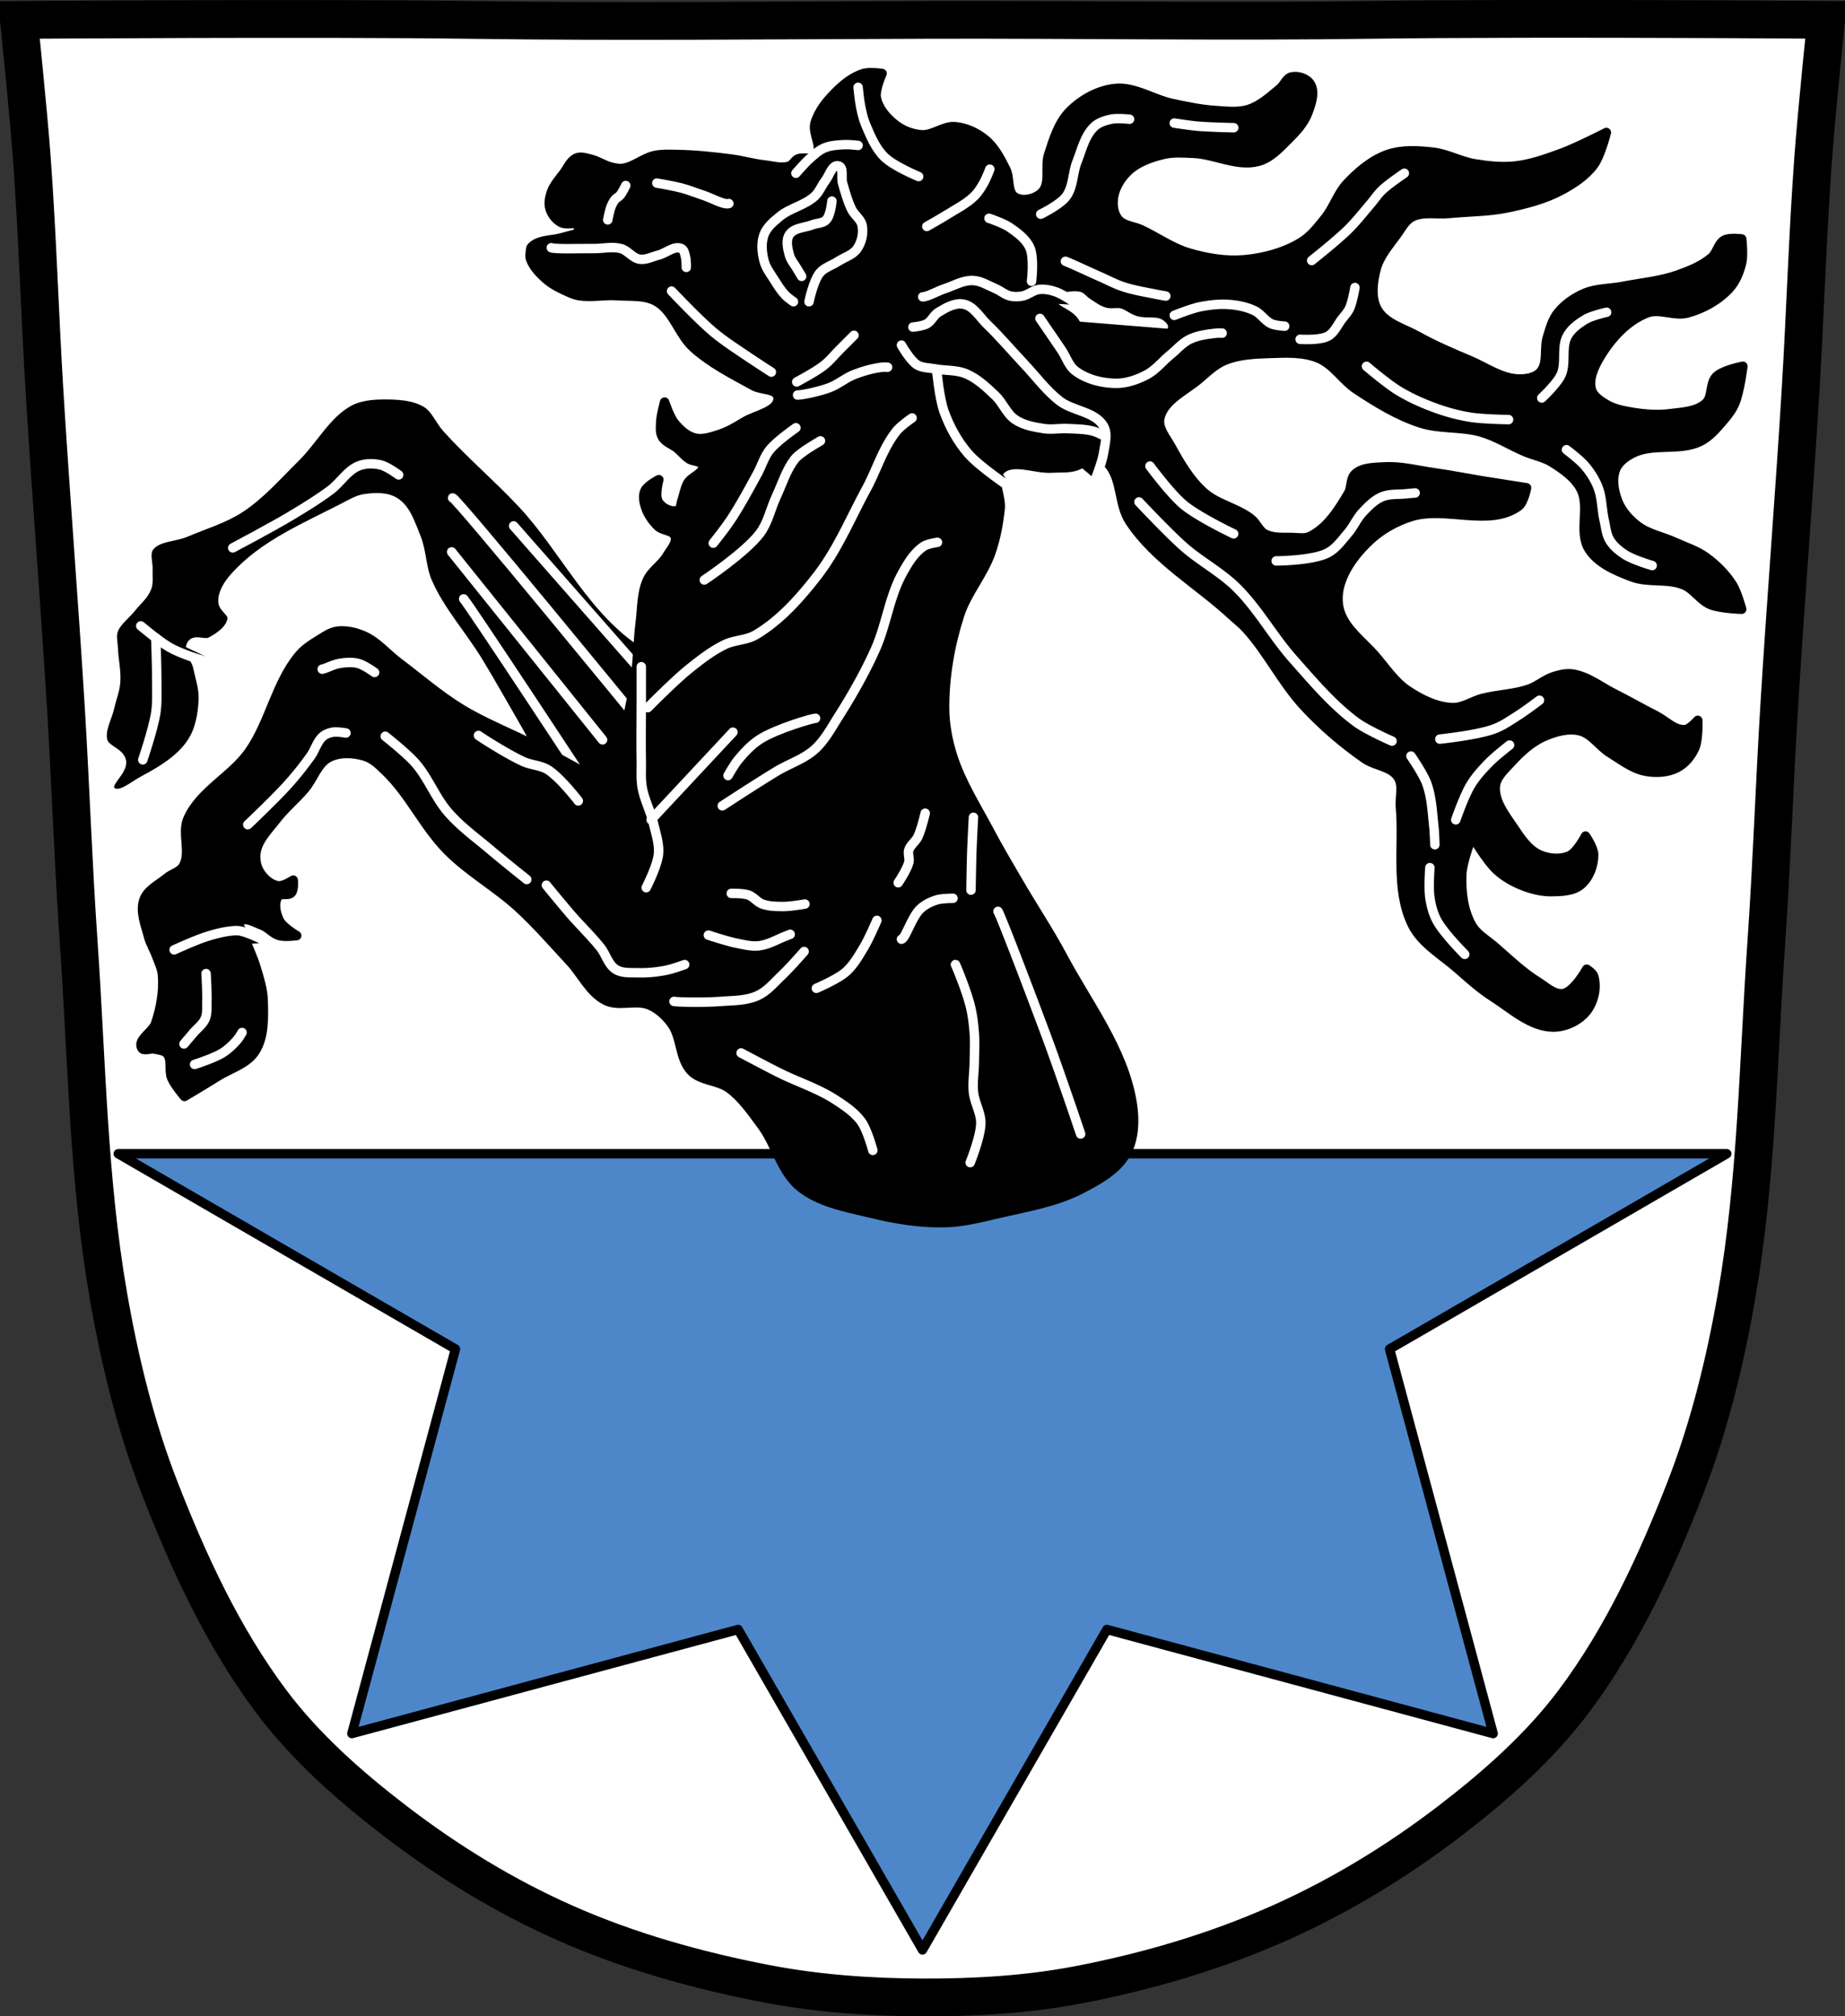 <svg xmlns="http://www.w3.org/2000/svg" viewBox="0 0 977.12 1067.6"><rect x="0" y="0" width="977.12" height="1067.6" fill="#333333" stroke="none"/><g stroke="#000"><path d="M798.39 10.025c-26.17.053-51.02.198-70.798.478-79.11 1.122-156.7-.214-235.05 0-2.653.007-5.305.036-7.958.043-78.35.214-155.94 1.122-235.05 0-79.11-1.122-239.53 0-239.53 0s4.995 48.18 6.784 72.32c3.067 41.38 4.256 82.87 6.784 124.29 3.405 55.766 7.902 111.49 11.307 167.25 2.529 41.41 3.91 82.9 6.784 124.29 4.346 62.59 5.02 125.75 15.786 187.56 6.02 34.562 14.418 68.979 27.14 101.67 15.355 39.473 33.473 78.71 58.839 112.63 18.288 24.456 41.648 45.04 65.884 63.62 27.747 21.272 57.962 39.816 89.93 53.968 33.818 14.97 69.917 25.08 106.24 32.09 27.334 5.278 55.35 7.255 83.19 7.349 27.662.094 55.55-1.52 82.71-6.741 36.46-7.01 72.54-17.626 106.46-32.746 31.934-14.235 62.23-32.696 89.98-53.968 24.24-18.58 47.595-39.17 65.884-63.62 25.365-33.919 43.484-73.16 58.839-112.63 12.718-32.695 21.12-67.16 27.14-101.72 10.762-61.814 11.44-124.97 15.786-187.56 2.874-41.39 4.256-82.87 6.784-124.29 3.405-55.766 7.902-111.44 11.307-167.21 2.529-41.41 3.717-82.909 6.784-124.29 1.79-24.14 6.784-72.32 6.784-72.32s-90.24-.636-168.73-.478z" fill="#fff"/><path d="M798.39 10.025c-26.17.053-51.02.198-70.798.478-79.11 1.122-156.7-.214-235.05 0-2.653.007-5.305.036-7.958.043-78.35.214-155.94 1.122-235.05 0-79.11-1.122-239.53 0-239.53 0s4.995 48.18 6.784 72.32c3.067 41.38 4.256 82.87 6.784 124.29 3.405 55.766 7.902 111.49 11.307 167.25 2.529 41.41 3.91 82.9 6.784 124.29 4.346 62.59 5.02 125.75 15.786 187.56 6.02 34.562 14.418 68.979 27.14 101.67 15.355 39.473 33.473 78.71 58.839 112.63 18.288 24.456 41.648 45.04 65.884 63.62 27.747 21.272 57.962 39.816 89.93 53.968 33.818 14.97 69.917 25.08 106.24 32.09 27.334 5.278 55.35 7.255 83.19 7.349 27.662.094 55.55-1.52 82.71-6.741 36.46-7.01 72.54-17.626 106.46-32.746 31.934-14.235 62.23-32.696 89.98-53.968 24.24-18.58 47.595-39.17 65.884-63.62 25.365-33.919 43.484-73.16 58.839-112.63 12.718-32.695 21.12-67.16 27.14-101.72 10.762-61.814 11.44-124.97 15.786-187.56 2.874-41.39 4.256-82.87 6.784-124.29 3.405-55.766 7.902-111.44 11.307-167.21 2.529-41.41 3.717-82.909 6.784-124.29 1.79-24.14 6.784-72.32 6.784-72.32s-90.24-.636-168.73-.478z" fill="none" stroke-width="20"/></g><path d="m62.64 610.872 148.97 86.28 29.594 17.12-10.06 37.37-44.781 166.22 166.25-44.781 38.31-10.313 11.75 20.406 85.88 149.22 85.91-149.22 11.75-20.406 38.31 10.313 166.25 44.781-44.781-166.22-10.06-37.37 29.594-17.12 148.97-86.28H62.656z" fill="#4d87ca" stroke="#000" stroke-linejoin="round" stroke-width="5"/><g stroke-width="5.087"><g stroke="#fff"><path d="M342.546 341.727c-28.49-17.374-43.233-50.876-66.049-75.228-12.816-13.673-27.179-25.858-39.752-39.752-3.889-4.298-6.027-10.495-11.01-13.456-6.6-3.92-14.952-4.32-22.625-4.281-6.237.032-12.875.67-18.348 3.67-12.135 6.658-18.841 20.296-28.748 29.967-9.291 9.074-17.889 19.175-28.75 26.299-8.774 5.756-19.09 8.726-28.748 12.846-6.477 2.761-15.494 2.21-19.57 7.95-2.364 3.329-.374 8.157-.612 12.232-.179 3.06.467 6.305-.611 9.174-1.536 4.083-5.262 6.96-7.95 10.396-3.217 4.113-8.057 7.305-9.786 12.232-1.08 3.078-.112 6.525 0 9.785.204 5.927 1.711 11.834 1.224 17.741-.363 4.386-2.116 8.544-3.058 12.846-1.334 6.093-5.386 12.352-3.67 18.348 1.31 4.575 8.789 5.743 9.785 10.397 1.175 5.484-9.425 11.892-5.504 15.901 4.192 4.287 11.834-2.69 17.125-5.504 9.615-5.11 19.677-11.1 25.682-20.182 4.31-6.516 5.752-14.821 6.116-22.625.28-5.993-1.784-11.873-3.057-17.74-.852-3.914-5.302-8.303-3.058-11.621 1.84-2.724 6.851.258 9.785-1.224 5.02-2.535 10.86-6.659 11.62-12.231.467-3.435-4.813-5.71-4.892-9.174-.108-4.74 2.968-9.293 6.116-12.846 15.37-17.363 38.127-26.636 58.712-37.307 3.327-1.725 6.685-3.766 10.397-4.281 5.285-.733 11.417-1.057 15.902 1.835 5.994 3.864 8.259 11.767 11.009 18.348 3.164 7.574 2.85 16.322 6.116 23.852 6.64 15.305 18.228 27.953 26.91 42.199 6.75 11.077 13.04 22.429 19.57 33.633 8.554 14.683 15.057 30.774 25.683 44.035 16.514 20.595 33.354 63.01 58.097 53.819 40.961-15.218 37.944-93.283 14.678-130.268-4.944-7.86-17.403-6.517-26.299-9.174-.805-.241-1.729-.174-2.446-.612z" stroke-linejoin="round" stroke-width="5"/><g stroke-linecap="round"><path d="M74.559 331.388s9.484 8.011 14.822 11.116c3.825 2.225 8.003 3.815 12.175 5.294 6.215 2.201 19.057 5.293 19.057 5.293" stroke-width="5"/><path d="M82.5 337.737s.574 15.883.53 23.825c-.03 5.296.27 10.645-.53 15.883-1.299 8.505-6.88 24.88-6.88 24.88M123.26 290.098s20.68-10.93 30.704-16.94c7.22-4.33 14.436-8.719 21.174-13.76 5.21-3.899 8.772-10.31 14.822-12.704 3.613-1.431 7.862-1.419 11.645-.53 3.538.831 9.53 5.294 9.53 5.294M239.719 263.63c2.117 0 97.401 116.458 97.401 116.458M239.188 292.21l79.936 99.515M245.547 317.097c2.647 2.647 66.699 100.045 66.699 100.045M272.016 278.45l69.34 78.875" stroke-width="5"/></g></g><path d="M461.845 38.474c-1.631-.028-3.311.075-4.485.43-5.638 1.708-10.515 5.632-14.682 9.798-4.686 4.687-9.219 10.148-11.026 16.525-1.561 5.506 4.19 12.702.614 17.17-2.078 2.596-6.83.406-9.829 1.843-1.698.814-2.488 3.042-4.27 3.655-4.252 1.464-9.012-.085-13.483-.584-5.773-.644-11.41-2.318-17.17-3.071-9.754-1.275-19.557-2.307-29.393-2.457-3.885-.06-7.848-.233-11.641.614-5.812 1.298-10.661 5.874-16.555 6.727-2.032.293-4.147-.136-6.143-.615-3.836-.92-7.183-3.38-11.027-4.27-2.396-.553-5.068-1.555-7.34-.614-3.215 1.331-4.685 5.162-6.758 7.956-2.464 3.32-5.415 6.49-6.727 10.412-.909 2.719-1.494 5.872-.614 8.6.979 3.037 3.253 5.988 6.143 7.341 2.59 1.213 8.57 0 8.57 0l.614 5.529s-6.136 1.552-9.184 2.426c-5.341 1.534-12.119.882-15.941 4.915-.579.611-.511 1.621-.614 2.457-.15 1.217-.398 2.495 0 3.655 1.511 4.405 5.06 7.996 8.57 11.057 3.378 2.948 7.551 4.885 11.64 6.727 1.766.796 3.616 1.532 5.529 1.843 6.653 1.079 13.488-.492 20.21 0 7.001.512 14.737-.423 20.827 3.071 9.075 5.208 11.834 17.528 19.627 24.51 9.367 8.396 20.846 14.125 31.85 20.211 4.158 2.298 12.437 1.381 12.866 6.113.665 7.283-11.5 9.076-17.75 12.865-4.296 2.606-8.689 5.26-13.484 6.758-4.136 1.291-8.665 2.891-12.866 1.842-4.256-1.061-7.833-4.39-10.628-7.77-2.639-3.193-5.313-11.242-5.313-11.242s-1.858 6.761-2.028 10.228c-.133 2.734-.531 5.777.8 8.17 1.627 2.928 5.411 3.97 7.985 6.113 2.112 1.758 3.841 3.98 6.113 5.528 2.264 1.543 6.805.999 7.34 3.686.792 3.977-5.946 5.661-7.955 9.184-1.599 2.806-1.993 6.139-3.071 9.184-.583 1.645-.378 3.92-1.813 4.914-1.51 1.047-3.81.653-5.528 0-2.3-.874-4.583-2.643-5.529-4.914-1.415-3.401.615-11.027.615-11.027s-6.018 3.072-7.341 5.926c-1.174 2.533-.609 5.687.215 8.355 1.22 3.95 3.743 7.578 6.727 10.443 2.509 2.409 7.892 1.985 8.999 5.283 1.193 3.56-2.384 7.213-4.3 10.442-2.816 4.747-8.148 7.838-10.413 12.866-3.058 6.798-2.749 14.657-3.686 22.053-1.184 9.356-1.236 18.812-2.457 28.165-1.69 12.952-5.599 25.594-6.726 38.607-.424 4.884.729 9.868 0 14.713-.413 2.747-2.458 7.955-2.458 7.955s-29.271-16.172-44.105-23.897c-12.963-6.749-26.764-11.95-39.222-19.596-11.697-7.182-22.119-16.25-33.08-24.51-6.166-4.647-11.326-10.999-18.398-14.098-4.367-1.915-9.371-3.087-14.098-2.458-3.351.446-6.299 2.536-9.184 4.3-3.97 2.43-8.047 4.99-11.026 8.57-12.21 14.678-15.428 35.205-26.354 50.863-9.183 13.16-25.938 20.876-32.464 35.54-3.422 7.687 1.753 17.84-2.457 25.125-1.758 3.043-5.859 3.906-8.57 6.143-4.345 3.586-10.358 6.335-12.255 11.64-2.217 6.204.75 13.227 2.427 19.597.956 3.632 3.024 6.88 4.3 10.413 1.164 3.22 2.796 6.384 3.071 9.798.697 8.637-.873 17.542-3.685 25.74-1.603 4.673-9.624 8.49-7.341 12.866 1.043 2 4.525.123 6.726.615 2.334.52 5.209.637 6.758 2.457 2.83 3.325.745 8.84 2.426 12.866 1.528 3.66 6.757 9.798 6.757 9.798s11.526-6.82 17.17-10.413c6.834-4.35 15.834-6.665 20.21-13.484 4.913-7.66 4.543-17.868 4.3-26.967-.156-5.847-2.03-11.53-3.685-17.14-1.792-6.075-4.798-11.758-6.757-17.78-.72-2.214-3.367-4.991-1.813-6.726 2.622-2.926 7.952.501 11.641 1.843 3.359 1.22 5.74 4.544 9.184 5.498 2.949.818 9.184 0 9.184 0s-7.413-4.308-9.184-7.955c-1.876-3.863-3.15-9.405-.614-12.866 1.415-1.932 5.343-.06 6.939-1.843 1.516-1.691 1.013-6.727 1.013-6.727s-5.137 3.433-7.955 3.041c-4.046-.562-7.676-3.85-9.798-7.34-1.936-3.185-2.577-7.373-1.843-11.027 1.285-6.389 6.446-11.385 10.412-16.556 4.576-5.963 10.462-10.795 15.327-16.524 4.522-5.326 6.643-13.385 12.866-16.556 5.645-2.875 12.923-2.466 18.98-.614 4.338 1.326 7.762 4.807 11.027 7.955 12.677 12.222 20.148 29.125 32.494 41.683 11.407 11.6 25.984 19.615 37.963 30.626 9.574 8.797 18.093 18.694 26.967 28.197 6.415 6.868 10.626 16.583 19.013 20.826 6.964 3.522 16.1-.6 23.282 2.458 4.668 1.985 8.643 5.704 11.64 9.798 5.356 7.314 4.111 18.607 10.413 25.125 5.147 5.322 14.268 4.797 20.21 9.214 6.97 5.181 11.999 12.619 17.17 19.596 7.594 10.244 10.331 24.402 20.211 32.464 10.464 8.541 24.876 10.88 37.993 14.098 12.598 3.093 25.643 5.189 38.607 4.914 9.735-.205 19.325-2.712 28.808-4.914 14.73-3.42 30.074-5.891 43.491-12.866 9.028-4.695 18.963-10.082 23.897-18.982 4.385-7.912 4.562-18.046 3.071-26.967-4.7-28.114-23.348-52.067-36.769-77.214-7.156-13.413-15.645-26.076-23.282-39.222-5.191-8.934-10.488-17.8-15.326-26.936-6.93-13.077-15.064-25.75-19.597-39.836-2.663-8.279-4.282-17.042-4.3-25.741-.033-16.555 2.868-33.267 7.956-49.02 3.79-11.735 12.494-21.437 16.555-33.08 2.612-7.49 4.092-15.392 4.914-23.282.698-6.704-4.659-15.37 0-20.24 6.36-6.649 18.373-.588 27.55-1.23 4.298-.299 8.81.245 12.865-1.197 3.47-1.234 9.215-6.143 9.215-6.143s6.455 3.336 8.57 6.143c6.256 8.308 4.68 20.718 10.412 29.393 13.46 20.386 35.972 33.077 53.934 49.634 2.657 2.45 5.537 4.656 7.955 7.341 11.428 12.687 18.992 28.562 30.626 41.065 9.566 10.284 20.36 19.55 31.882 27.58 5.55 3.868 14.093 4.108 17.75 9.798 2.882 4.478.762 10.635 1.23 15.94 1.816 20.65-2.844 43.209 6.142 61.89 4.944 10.283 15.96 16.34 24.51 23.897 5.881 5.196 11.758 10.452 18.368 14.681 10.003 6.4 20.008 15.854 31.882 15.941 6.578.047 13.725-3.37 17.75-8.57 3.828-4.943 5.497-12.417 3.687-18.397-.503-1.66-3.686-3.655-3.686-3.655s-6.44 11.74-12.255 12.865c-4.846.94-9.286-3.546-13.484-6.143-8.274-5.117-15.33-11.977-22.665-18.367-4.358-3.796-9.868-6.795-12.654-11.854-4.385-7.953-5.452-17.676-5.1-26.753.272-6.981 5.499-20.241 5.499-20.241s7.624 12.99 13.085 17.999c3.983 3.653 8.843 6.4 13.878 8.354 4.855 1.883 10.12 3.171 15.326 3.072 5.25-.1 11.29-.292 15.297-3.686 4.4-3.728 6.791-10.143 6.757-15.91-.022-3.567-4.3-9.83-4.3-9.83s-4.465 8.603-8.57 10.444c-4.848 2.175-11.094 1.567-15.94-.615-5.928-2.668-9.869-8.698-13.485-14.098-4.482-6.683-10.433-14.031-9.798-22.053.385-4.857 4.676-8.652 7.955-12.255 5.089-5.592 10.87-11.049 17.78-14.099 5.869-2.586 12.745-4.568 18.982-3.071 6.396 1.535 10.347 8.181 15.941 11.641 6.06 3.748 12.006 8.502 19.013 9.798 5.456 1.01 11.587.69 16.525-1.843 4.161-2.134 7.482-6.146 9.399-10.412 2.02-4.498 1.627-14.713 1.627-14.713s-3.96 4.663-6.726 4.915c-5.641.513-10.268-4.794-15.327-7.341-7.426-3.74-14.615-7.922-22.054-11.641-7.274-3.635-14.023-9.16-22.053-10.443-3.252-.52-6.646.274-9.798 1.228-4.808 1.456-8.732 5.127-13.484 6.758-7.882 2.703-16.433 2.838-24.51 4.883-5.387 1.364-10.388 5.105-15.942 4.915-8.529-.293-16.816-4.41-23.896-9.184-6.949-4.687-11.667-12.076-17.17-18.398-6.386-7.34-15.116-13.497-18.367-22.665-1.706-4.813-1.509-10.449 0-15.327 2.78-8.984 9.027-16.906 15.94-23.282 6.053-5.581 13.593-9.76 21.44-12.255 18.187-5.782 41.526 5.706 56.975-5.498 2.888-2.095 4.3-9.798 4.3-9.798s-14.735-2.28-22.083-3.47c-8.993-1.457-17.917-3.24-26.937-4.516-8.754-1.238-17.527-3.6-26.353-3.071-5.242.314-11.426.17-15.327 3.685-2.735 2.465-1.812 7.243-3.686 10.413-5.152 8.718-11.112 18.221-20.21 22.664-2.759 1.349-6.114.703-9.184.615-4.934-.143-10.319.446-14.712-1.813-3.214-1.652-4.505-5.746-7.341-7.985-7.537-5.947-17.968-7.697-25.125-14.099-7.31-6.537-12.455-15.297-17.17-23.896-2.644-4.822-7.218-9.907-6.112-15.296 1.975-9.62 13.358-14.476 20.827-20.856 4.224-3.61 8.35-7.672 13.483-9.798 7.26-3.007 15.428-3.436 23.282-3.686 8.817-.281 18.192-.89 26.354 2.457 8.057 3.305 12.952 11.742 20.21 16.555 10.585 7.018 21.633 13.79 33.693 17.75 10.4 3.42 21.99 1.835 32.493 4.915 8.159 2.392 15.44 7.126 23.282 10.412 4.653 1.95 9.82 2.857 14.098 5.529 5.885 3.676 12.09 7.942 15.297 14.098 4.953 9.503-1.434 22.793 4.3 31.85 4.82 7.611 14.252 11.498 22.664 14.713 8.69 3.32 18.998.686 27.58 4.27 5.39 2.25 8.699 8.181 14.098 10.412 5.152 2.129 16.524 2.457 16.524 2.457s-2.43-8.99-4.883-12.865c-3.63-5.738-8.603-10.695-14.099-14.682-4.953-3.595-10.993-5.432-16.555-7.986-6.483-2.978-13.922-4.244-19.596-8.57-4.389-3.345-8.386-7.736-10.413-12.865-2.105-5.333-3.325-11.834-1.228-17.17 1.532-3.9 5.43-6.706 9.184-8.57 10.767-5.345 24.719-.863 35.54-6.112 4.944-2.399 8.66-6.9 12.255-11.057 2.408-2.785 4.703-5.795 6.143-9.184 2.615-6.157 4.27-19.596 4.27-19.596s-10.5 1.93-14.068 5.498c-3.567 3.567-1.804 10.696-5.529 14.098-4.868 4.447-12.44 4.706-18.982 5.529-6.285.791-12.756.382-19.012-.615-5.043-.804-10.318-1.698-14.712-4.3-3.231-1.913-6.997-4.324-7.956-7.955-1.568-5.936 1.72-12.535 4.915-17.78 5.786-9.507 14.147-18.61 24.51-22.665 6.657-2.606 14.538 1.866 21.44 0 8.217-2.22 16.268-6.624 22.053-12.865 3.498-3.776 5.573-8.866 6.726-13.878.93-4.046 0-12.47 0-12.47s-6.492-.865-9.183.614c-3.33 1.829-3.84 6.744-6.727 9.214-5.068 4.335-11.5 6.949-17.78 9.184-9.437 3.352-19.565 4.195-29.394 6.112-6.723 1.311-13.952.966-20.24 3.686-5.362 2.318-10.473 5.832-14.099 10.412-2.896 3.66-4.113 8.414-5.498 12.866-1.853 5.968.487 13.746-3.686 18.398-2.717 3.03-7.572 3.773-11.64 3.655-9.177-.266-17.285-6.22-25.742-9.798-9.34-3.95-18.723-7.922-27.579-12.865-7.47-4.169-17.27-6.629-21.439-14.099-3.485-6.245-2.425-14.52-.614-21.439 1.808-6.91 6.833-12.581 11.027-18.367 2.38-3.283 4.38-7.36 7.985-9.215 5.838-3.002 13.062-1.215 19.597-1.843 10.419-1 21.023-.895 31.267-3.04 9.673-2.026 19.448-4.559 28.165-9.215 6.415-3.426 12.826-7.617 17.17-13.453 3.667-4.934 6.726-17.17 6.726-17.17s-15.656 8.015-23.896 11.027c-7.958 2.908-16.084 5.833-24.51 6.727-7.121.754-14.375-.029-21.44-1.198-7.528-1.247-14.467-5.307-22.053-6.143-7.932-.875-16.365-1.4-23.896 1.228-8.295 2.895-15.403 8.944-21.44 15.327-4.983 5.27-7.139 12.704-11.67 18.368-3.792 4.735-7.64 9.744-12.837 12.865-8.97 5.392-19.611 8.28-30.04 9.184-9.847.852-19.953-.838-29.424-3.655-8.934-2.657-16.688-8.3-25.125-12.255-4.056-1.901-9.446-2.04-12.255-5.529-2.487-3.09-3.033-7.721-2.427-11.641.825-5.333 3.994-10.433 7.955-14.098 4.964-4.592 11.795-6.978 18.368-8.57 5.165-1.25 10.632-.842 15.941-.614 11.516.495 23.15 7.19 34.308 4.3 6.367-1.648 11.277-7.003 15.94-11.641 4.143-4.12 8.365-8.627 10.413-14.098 1.796-4.797 3.976-11.003 1.229-15.327-1.872-2.945-6.387-4.425-9.798-3.686-2.823.612-3.91 4.312-6.143 6.143-5.126 4.202-10.215 8.997-16.525 11.027-5.642 1.815-11.873.993-17.78.614-7.64-.483-15.175-2.108-22.665-3.685-10.326-2.174-20.134-9.112-30.626-7.956-8.894.981-17.632 5.86-23.896 12.256-5.88 6.005-8.443 14.68-11.057 22.664-2.13 6.51 1.208 15.385-3.655 20.21-3.385 3.36-10.005 4.903-14.098 2.458-4.436-2.65-2.604-10.091-4.915-14.712-2.888-5.778-6.015-11.834-11.026-15.91-4.474-3.638-10.163-6.287-15.91-6.758-6.074-.497-11.706 4.715-17.78 4.3-5.034-.343-10.138-2.404-14.099-5.529-4.493-3.544-8.734-8.475-9.798-14.098-.82-4.332 3.071-12.836 3.071-12.836s-2.625-.383-5.344-.43zm106.552 113.245c1.652-.061 3.278.07 4.853.522 2.254.646 3.762 2.863 5.744 4.116 2.373 1.5 4.644 3.31 7.341 4.085 2.493.716 5.258-.239 7.77.399 3.073.78 5.568 3.163 8.6 4.085 4.482 1.362 9.83-.291 13.879 2.058 2.1 1.217 4.363 3.291 4.515 5.713.15 2.38-1.842 4.631-3.686 6.143-3.133 2.57-7.729 2.494-11.456 4.085-3.363 1.435-6.171 4.443-9.798 4.914-3.313.43-6.626-1.109-9.829-2.058-2.524-.748-5.158-1.385-7.34-2.856-2.639-1.78-4.58-4.438-6.543-6.94-1.702-2.171-2.612-4.973-4.515-6.972-2.893-3.042-7.386-4.25-10.228-7.34-1.613-1.755-4.416-3.884-3.655-6.144.703-2.086 3.961-1.975 6.113-2.457 2.664-.6 5.477-1.25 8.231-1.351z" stroke="#000" stroke-linejoin="round" stroke-width="5"/><g stroke="#fff" stroke-linecap="round"><path d="M551.177 113.409s10.254-4.98 13.493-9.404c3.794-5.183 3.353-12.43 5.724-18.4 2.52-6.343 4.1-13.64 8.995-18.398 2.362-2.296 5.777-3.392 8.995-4.089 3.198-.693 9.813 0 9.813 0M621.904 65.17s8.157 1.275 12.266 1.636c6.387.56 19.217.817 19.217.817M550.765 168.606s7.663 11.155 11.448 16.768c2.474 3.666 3.813 8.396 7.36 11.04 5.946 4.431 13.848 6.43 21.26 6.541 5.654.086 11.349-1.87 16.356-4.497 4.882-2.561 8.409-7.137 12.674-10.63 3.376-2.766 6.293-6.281 10.222-8.178 4.406-2.127 9.448-2.723 14.31-3.271.95-.107 2.863 0 2.863 0M621.904 166.975s8.846-3.56 13.493-4.498c5.225-1.055 10.633-1.674 15.946-1.226 4.48.377 9.038 1.31 13.083 3.27 3.41 1.654 5.53 5.42 8.995 6.95 2.152.95 6.95 1.226 6.95 1.226M564.26 138.354c3.27 1.227 12.252 5.48 18.398 8.177 4.08 1.791 8.031 3.93 12.266 5.316 5.845 1.912 11.966 2.857 17.99 4.088 1.494.306 4.498.818 4.498.818M694.685 137.941s13.221-10.453 19.217-16.355c4.267-4.2 7.964-8.944 11.853-13.492 2.077-2.426 3.824-5.154 6.133-7.36 3.587-3.427 11.853-8.995 11.853-8.995M688.552 179.644s10.382.722 14.719-1.636c3.404-1.85 5.006-5.916 7.36-8.995 1.424-1.862 3.096-3.599 4.088-5.724 1.61-3.444 2.862-11.04 2.862-11.04M816.52 210.722s8.02-7.42 10.222-12.266c2.856-6.283 0-14.367 3.27-20.444 2.104-3.906 5.99-6.744 9.814-8.995 3.342-1.965 11.04-3.68 11.04-3.68M723.709 193.954s11.004 9.377 17.172 13.084c6.429 3.864 13.374 6.9 20.444 9.404 5.701 2.022 11.605 3.56 17.581 4.498 6.61 1.038 20.035 1.226 20.035 1.226M829.612 238.114s7.016 5.259 9.813 8.587c2.872 3.418 5.357 7.277 6.948 11.448 2.127 5.569 1.92 11.775 3.271 17.581.801 3.446 1.037 7.19 2.862 10.222 1.94 3.22 5.013 5.739 8.178 7.769 4.324 2.772 14.31 5.724 14.31 5.724M675.873 296.988s18.822-.062 26.984-4.09c4.581-2.26 7.715-6.751 11.04-10.63 2.929-3.416 4.686-7.761 7.768-11.04 2.99-3.178 6.202-6.48 10.222-8.177 4.05-1.71 8.714-1.163 13.084-1.635 1.497-.161 4.497-.409 4.497-.409M609.019 246.773s10.92 14.783 17.938 20.576c7.842 6.469 26.38 15.3 26.38 15.3M603.21 265.762s15.341 16.346 23.746 23.746c8.845 7.787 19.583 13.345 27.962 21.633 11.484 11.355 19.333 25.926 30.073 37.986 10.42 11.702 20.628 23.938 33.238 33.239 5.762 4.249 18.994 10.024 18.994 10.024M762.541 391.332s19.407-1.993 28.49-5.276c4.74-1.713 8.935-4.686 13.19-7.386 3.833-2.431 11.08-7.912 11.08-7.912M770.984 434.067s4.427-12.749 7.912-18.466c2.732-4.479 6.34-8.398 10.024-12.134 3.242-3.287 10.552-8.969 10.552-8.969M775.731 505.295s-11.112-11.111-14.772-17.938c-1.998-3.726-3.07-7.953-3.694-12.135-.776-5.218 0-15.824 0-15.824M747.248 400.306s6.549 9.426 8.442 14.772c2.557 7.222 2.864 15.07 3.693 22.685.343 3.152.528 9.496.528 9.496M131.23 436.632s14.557-13.77 21.231-21.23a172.048 172.048 0 0 0 12.132-15.165c2.364-3.335 3.382-7.755 6.499-10.399 1.432-1.214 3.347-1.855 5.199-2.166 2.283-.383 6.93.434 6.93.434M204.021 389.838s11.336 8.895 16.032 14.299c6.83 7.863 10.49 18.144 17.33 25.997 6.721 7.714 15.168 13.74 22.964 20.364 6.102 5.184 18.631 15.164 18.631 15.164M289.373 468.693s8.567 10.482 12.998 15.598c5.088 5.875 10.754 11.254 15.598 17.331 2.968 3.729 4.173 9.197 8.233 11.698 3.355 2.068 7.757 1.617 11.699 1.733 4.924.145 9.887-.36 14.73-1.3 3.41-.661 9.966-3.033 9.966-3.033M92.23 502.916s11.1-5.079 16.9-6.929c4.237-1.354 8.578-2.524 12.997-3.033 1.722-.198 3.5-.336 5.2 0 5.209 1.031 14.73 6.066 14.73 6.066M109.126 515.487s.595 9.822.434 14.731c-.1 3.045.305 6.287-.867 9.099-1.302 3.123-4.323 5.207-6.499 7.799-1.581 1.883-4.766 5.632-4.766 5.632M103.062 563.579s10.229-3.252 14.731-6.067c2.949-1.844 5.516-4.309 7.799-6.929 1.025-1.178 2.6-3.899 2.6-3.899M170.653 354.308c2.166-.433 5.947-2.521 9.1-3.033 3.278-.532 6.748-.827 9.965 0 3.193.82 8.666 4.766 8.666 4.766M253.41 389.396c1.733 1.3 15.456 10.081 23.834 13.868 4.163 1.88 9.13 1.906 12.999 4.333 6.489 4.07 16.031 16.465 16.031 16.465M392.495 557.514s13.228 7.048 19.93 10.399c9.878 4.934 20.616 8.305 29.897 14.299 5.079 3.28 10.326 6.795 13.868 11.699 3.186 4.414 6.066 15.164 6.066 15.164M506.015 510.72c.867 1.733 5.927 14.22 7.799 21.663 1.208 4.814 1.804 9.781 2.166 14.73.38 5.186.072 10.4 0 15.599-.072 5.201-.965 10.424-.433 15.598.577 5.61 3.99 10.82 3.899 16.465-.115 7.181-5.633 20.797-5.633 20.797M528.542 482.552c1.3 1.732 17.36 43.784 25.564 65.861 4.057 10.92 7.873 21.928 11.698 32.929 2.208 6.34 6.499 19.064 6.499 19.064M356.964 530.22c2.6.434 16.49.635 24.7 0 6.557-.507 13.504-.323 19.496-3.033 5.14-2.323 8.905-6.958 12.999-10.83 4.156-3.932 11.699-12.566 11.699-12.566M432.35 523.281s11.136-4.732 15.598-8.666c4.03-3.553 6.76-8.395 9.531-12.998 2.733-4.537 6.93-14.299 6.93-14.299M477.414 497.285c2.166-.434 5.399-11.702 9.965-16.032 2.392-2.268 5.518-3.788 8.666-4.766 2.772-.86 8.666-.867 8.666-.867M514.241 471.288s.2-13.578.434-20.364c.21-6.069.867-18.198.867-18.198M489.984 430.558s-1.985 8.62-3.899 12.565c-1.223 2.523-3.931 4.255-4.765 6.93-.643 2.068.514 4.394 0 6.499-.967 3.951-5.633 10.831-5.633 10.831M426.285 478.66s-7.485 1.299-11.265 1.299c-3.78 0-7.708-.023-11.266-1.3-2.752-.992-4.604-3.805-7.365-4.765-2.878-1.001-9.1-.867-9.1-.867M375.157 495.122s10.006 3.318 15.164 4.333c3.85.758 7.803 1.766 11.698 1.3 5.036-.603 9.56-3.392 14.3-5.2.725-.277 2.165-.867 2.165-.867M342.231 469.99s5.897-11.487 6.499-17.76c.513-5.389-1.36-10.761-2.6-16.031-1.56-6.626-4.934-12.787-6.066-19.497-.744-4.417-.36-8.953-.434-13.432-.183-11.408 0-22.822 0-34.229V353.01M343.096 374.673s13.935-14.16 21.662-20.364c5.998-4.815 12.146-9.638 19.065-12.998 5.177-2.514 11.514-2.263 16.465-5.2 12.914-7.661 23.284-19.337 32.493-31.196 10.792-13.887 17.598-30.468 25.997-45.927 5.52-10.16 8.8-21.74 16.031-30.763 2.244-2.8 8.233-6.93 8.233-6.93M344.836 434.028l43.324-46.362M382.528 426.666s18.93-12.35 28.592-18.197c6.698-4.053 14.543-6.464 20.364-11.698 5.305-4.772 8.746-11.303 12.565-17.331 7.228-11.412 13.97-23.202 19.497-35.53 5.83-13.006 7.413-27.816 14.298-40.296 2.931-5.312 6.24-10.9 11.266-14.299 2.12-1.434 7.365-2.166 7.365-2.166" stroke-width="5"/><path d="M431.917 380.305c-1.733 0-20.235 5.415-29.03 10.83-4.525 2.788-8.274 6.769-11.699 10.832-2.219 2.635-5.632 8.666-5.632 8.666M421.518 226.487s-10.093 6.972-13.868 11.699c-2.941 3.686-4.234 8.429-6.498 12.565-4.57 8.343-9.053 16.758-14.3 24.7-2.786 4.216-9.098 12.13-9.098 12.13M372.995 307.082s21.75-14.462 29.463-24.7c4.28-5.68 5.66-13.052 8.666-19.498 3.058-6.555 5.174-13.722 9.531-19.497 1.171-1.55 2.786-2.723 4.333-3.9 2.999-2.278 9.532-6.066 9.532-6.066M422.393 209.16c2.6 0 11.485-1.873 16.897-3.9 4.6-1.723 8.429-5.137 12.999-6.93 4.727-1.858 9.694-3.244 14.73-3.9 1.003-.13 3.034 0 3.034 0M421.95 202.22s9.918-5.226 14.299-8.666c3.213-2.52 5.777-5.777 8.665-8.666l7.366-7.365M355.667 154.129s14.186 15.044 22.096 21.662c6.116 5.118 12.905 9.372 19.497 13.868 3.707 2.528 11.266 7.366 11.266 7.366M385.998 107.767c-2.6.867-8.962-2.867-13.432-4.332-3.906-1.28-7.725-2.844-11.699-3.9-4.27-1.133-12.998-2.599-12.998-2.599M331.4 98.234s-1.737 3.667-3.033 5.199c-.728.861-1.88 1.297-2.6 2.166-.948 1.145-1.62 2.516-2.166 3.9-.875 2.215-1.733 6.928-1.733 6.928M291.968 131.17c2.6.866 15.019.36 22.53.433 4.766.046 9.689-1.213 14.298 0 3.691.97 6.193 5.061 9.966 5.633 3.361.509 6.668-1.338 9.965-2.167 4.079-1.025 8.281-5.16 12.131-3.466 1.478.65 1.736 2.776 2.166 4.332.503 1.815.434 5.633.434 5.633" stroke-width="5"/><g stroke-linejoin="round"><path d="M486.515 93.473s-13.251-5.465-18.198-10.399c-4.718-4.706-7.407-11.178-9.965-17.33-1.264-3.042-1.952-6.304-2.6-9.533-.658-3.284-1.299-9.965-1.299-9.965M490.85 119.906s7.001-3.93 10.398-6.066c5.018-3.156 10.498-5.816 14.731-9.966 2.147-2.104 3.723-4.748 5.2-7.365 1.239-2.197 3.033-6.93 3.033-6.93M546.302 148.93s1.536-12.344-.867-17.76c-2.068-4.67-6.617-7.952-10.83-10.832-3.257-2.227-10.832-4.766-10.832-4.766" stroke-width="5"/></g><path d="M421.518 91.737s4.677-5.442 7.366-7.799c2.412-2.114 4.836-4.407 7.799-5.633 3.379-1.397 7.18-1.557 10.831-1.733 2.313-.11 6.93.434 6.93.434M428.457 159.76s2.243-10.971 5.633-15.164c2.368-2.929 6.377-4.01 9.532-6.066 3.49-2.273 8.056-3.487 10.399-6.93 2.324-3.42 3.35-8.064 2.6-12.13-.627-3.389-4.123-5.57-5.633-8.667-2.142-4.392-3.404-9.17-4.766-13.868-.87-2.993.857-8.338-2.167-9.098-3.373-.848-4.79 5.059-6.929 7.799-2.047 2.62-3.197 5.969-5.633 8.232-5.262 4.89-13.102 6.245-18.63 10.832-3.231 2.68-6.769 5.597-8.233 9.531-1.612 4.332-1.135 9.386 0 13.868.968 3.822 3.535 7.061 5.633 10.4 1.706 2.715 3.421 5.476 5.632 7.798 1.275 1.34 4.333 3.467 4.333 3.467" stroke-width="5"/><path d="M440.586 106.47s-.632 7.457-3.033 9.965c-1.8 1.881-4.944 1.653-7.366 2.6-4.098 1.599-9.71 1.526-12.131 5.2-1.986 3.014-.915 7.338 0 10.83.672 2.565 2.567 4.64 3.899 6.93.846 1.456 2.6 4.332 2.6 4.332M496.049 195.724s1.364 15.06 3.899 22.096c2.873 7.972 7.057 15.66 12.565 22.098 6.48 7.576 23.397 18.63 23.397 18.63M580.103 253.781s3.602-9.079 4.332-13.868c.72-4.712 2.389-10.174 0-14.299-4.506-7.782-16.318-7.882-23.397-13.431-7.075-5.545-12.452-12.97-18.63-19.498-6.533-6.9-12.64-14.22-19.498-20.798-3.99-3.828-7.145-9.735-12.565-10.83-4.61-.935-9.417 1.878-13.431 4.332-2.44 1.492-3.568 4.674-6.067 6.066-2.203 1.227-7.365 1.733-7.365 1.733" stroke-width="5"/><path d="M477.414 182.73s4.491 8.042 8.232 10.399c2.757 1.737 6.333 1.55 9.532 2.166 5.456 1.05 11.347.435 16.465 2.6 5.985 2.53 10.89 7.214 15.598 11.699 3.931 3.751 5.887 9.531 10.398 12.565 4.398 2.958 9.927 3.96 15.165 4.765 4.14.635 8.382-.201 12.565 0 4.492.218 9.069.207 13.432 1.3 1.82.457 5.199 2.166 5.199 2.166M488.677 157.166c2.6 0 7.752-3.023 11.7-4.333 4.857-1.611 9.615-4.478 14.73-4.332 4.292.122 8.183 2.648 12.132 4.332 2.673 1.142 4.97 3.232 7.799 3.9 2.108.498 4.372.41 6.498 0 3.055-.588 5.577-3.096 8.666-3.466 3.042-.365 6.209.283 9.099 1.3 4.275 1.505 11.699 6.93 11.699 6.93" stroke-width="5"/></g></g></svg>